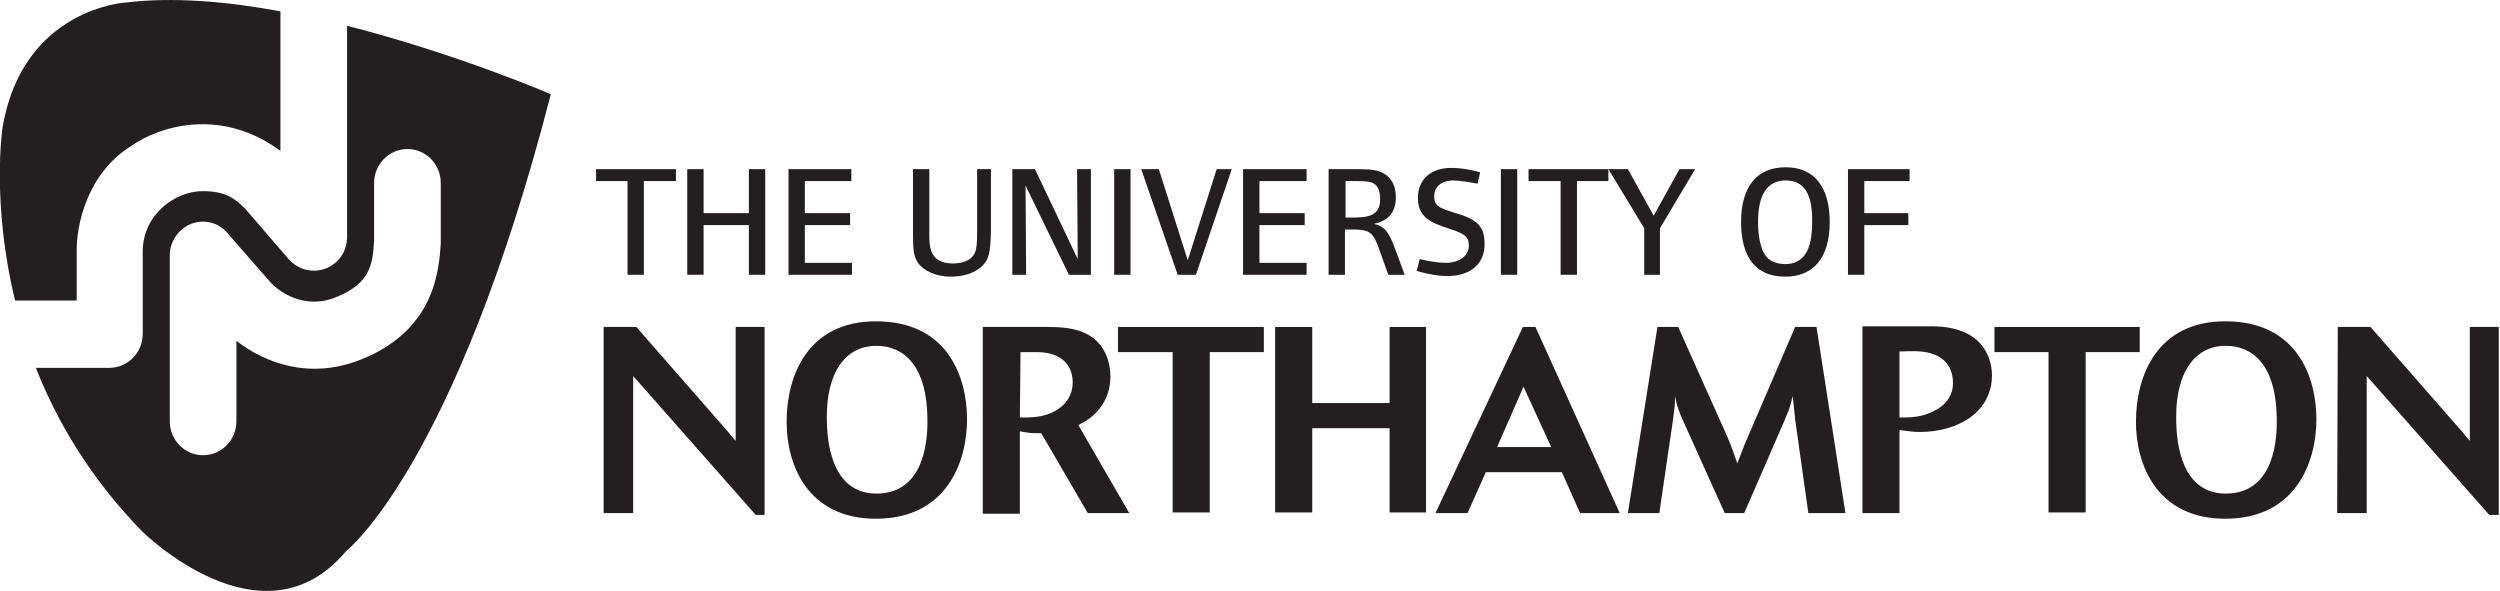 <?xml version="1.0" encoding="utf-8"?>
<!-- Generator: Adobe Illustrator 19.1.0, SVG Export Plug-In . SVG Version: 6.00 Build 0)  -->
<svg version="1.1" id="Layer_1" xmlns="http://www.w3.org/2000/svg" xmlns:xlink="http://www.w3.org/1999/xlink" x="0px" y="0px"
	 viewBox="-490.5 660.7 397.6 94" style="enable-background:new -490.5 660.7 397.6 94;" xml:space="preserve">
<style type="text/css">
	.st0{clip-path:url(#SVGID_2_);fill:#231F20;}
	.st1{clip-path:url(#SVGID_4_);fill:#231F20;}
	.st2{clip-path:url(#SVGID_6_);fill:#231F20;}
	.st3{clip-path:url(#SVGID_8_);fill:#231F20;}
	.st4{clip-path:url(#SVGID_10_);fill:#231F20;}
	.st5{clip-path:url(#SVGID_12_);fill:#231F20;}
	.st6{clip-path:url(#SVGID_14_);fill:#231F20;}
	.st7{clip-path:url(#SVGID_16_);fill:#231F20;}
	.st8{clip-path:url(#SVGID_18_);fill:#231F20;}
	.st9{clip-path:url(#SVGID_20_);fill:#231F20;}
	.st10{clip-path:url(#SVGID_22_);fill:#231F20;}
	.st11{clip-path:url(#SVGID_24_);fill:#231F20;}
	.st12{clip-path:url(#SVGID_26_);fill:#231F20;}
	.st13{clip-path:url(#SVGID_28_);fill:#231F20;}
	.st14{clip-path:url(#SVGID_30_);fill:#231F20;}
	.st15{clip-path:url(#SVGID_32_);fill:#231F20;}
	.st16{clip-path:url(#SVGID_34_);fill:#231F20;}
	.st17{clip-path:url(#SVGID_36_);fill:#231F20;}
	.st18{clip-path:url(#SVGID_38_);fill:#231F20;}
	.st19{clip-path:url(#SVGID_40_);fill:#231F20;}
	.st20{clip-path:url(#SVGID_42_);fill:#231F20;}
	.st21{clip-path:url(#SVGID_44_);fill:#231F20;}
	.st22{clip-path:url(#SVGID_46_);fill:#231F20;}
	.st23{fill:#231F20;}
	.st24{clip-path:url(#SVGID_48_);fill:#231F20;}
	.st25{clip-path:url(#SVGID_50_);fill:#231F20;}
</style>
<g>
	<g>
		<defs>
			<rect id="SVGID_1_" x="-493.4" y="654.2" width="417.7" height="125.6"/>
		</defs>
		<clipPath id="SVGID_2_">
			<use xlink:href="#SVGID_1_"  style="overflow:visible;"/>
		</clipPath>
		<path class="st0" d="M-394.5,712.7h5.2l14.7,16.8c0.4,0.5,0.5,0.7,1.1,1.3v-18.1h4.6v29.9h-1.4l-19.5-22.1v21.8h-4.7
			C-394.5,742.2-394.5,712.7-394.5,712.7z"/>
	</g>
	<g>
		<defs>
			<rect id="SVGID_3_" x="-493.4" y="654.2" width="417.7" height="125.6"/>
		</defs>
		<clipPath id="SVGID_4_">
			<use xlink:href="#SVGID_3_"  style="overflow:visible;"/>
		</clipPath>
		<path class="st1" d="M-336.7,727.4c0,6.7-3.2,15.8-14.5,15.8c-10.8,0-14.2-8.5-14.2-15.4c0-7.4,3.4-16,14.2-16
			C-339.6,711.8-336.7,720.9-336.7,727.4 M-359,726.9c0,2.3,0,12.3,7.9,12.3c8.1,0,8.1-9.6,8.1-11.6c0-8.8-3.8-11.9-8.1-11.9
			C-356.3,715.7-359,720.3-359,726.9"/>
	</g>
	<g>
		<defs>
			<rect id="SVGID_5_" x="-493.4" y="654.2" width="417.7" height="125.6"/>
		</defs>
		<clipPath id="SVGID_6_">
			<use xlink:href="#SVGID_5_"  style="overflow:visible;"/>
		</clipPath>
		<path class="st2" d="M-334.2,712.7h10.4c3.1,0,5.1,0.4,6.8,1.5c2.4,1.6,3.1,4.3,3.1,6.4c0,1.1-0.2,2.8-1.3,4.5
			c-1.2,1.8-2.6,2.6-3.8,3.2l8.1,14h-6.6l-7.4-12.7c-1.4,0-1.8,0-3.4-0.3v13.1h-5.9V712.7L-334.2,712.7z M-328.3,727.1
			c1.6,0,3.3,0,4.9-0.7c1.5-0.6,3.5-2.1,3.5-4.9c0-0.7-0.1-2.8-2.2-4c-1.2-0.7-2.6-0.8-3.7-0.8c-0.8,0-1.7,0-2.4,0L-328.3,727.1
			L-328.3,727.1z"/>
	</g>
	<g>
		<defs>
			<rect id="SVGID_7_" x="-493.4" y="654.2" width="417.7" height="125.6"/>
		</defs>
		<clipPath id="SVGID_8_">
			<use xlink:href="#SVGID_7_"  style="overflow:visible;"/>
		</clipPath>
		<polygon class="st3" points="-312.7,712.7 -289.5,712.7 -289.5,716.7 -298.1,716.7 -298.1,742.2 -304,742.2 -304,716.7 
			-312.7,716.7 		"/>
	</g>
	<g>
		<defs>
			<rect id="SVGID_9_" x="-493.4" y="654.2" width="417.7" height="125.6"/>
		</defs>
		<clipPath id="SVGID_10_">
			<use xlink:href="#SVGID_9_"  style="overflow:visible;"/>
		</clipPath>
		<polygon class="st4" points="-287.7,712.7 -281.8,712.7 -281.8,724.8 -269.5,724.8 -269.5,712.7 -263.7,712.7 -263.7,742.2 
			-269.5,742.2 -269.5,728.8 -281.8,728.8 -281.8,742.2 -287.7,742.2 		"/>
	</g>
	<g>
		<defs>
			<rect id="SVGID_11_" x="-493.4" y="654.2" width="417.7" height="125.6"/>
		</defs>
		<clipPath id="SVGID_12_">
			<use xlink:href="#SVGID_11_"  style="overflow:visible;"/>
		</clipPath>
		<path class="st5" d="M-248.3,712.7h2l13.4,29.6h-6.3l-2.9-6.5h-12.1l-2.9,6.5h-5.1L-248.3,712.7z M-248.2,722.2l-4.2,9.6h8.6
			L-248.2,722.2z"/>
	</g>
	<g>
		<defs>
			<rect id="SVGID_13_" x="-493.4" y="654.2" width="417.7" height="125.6"/>
		</defs>
		<clipPath id="SVGID_14_">
			<use xlink:href="#SVGID_13_"  style="overflow:visible;"/>
		</clipPath>
		<path class="st6" d="M-226.9,712.7h3.3l7.7,17.2c0.9,2.1,1,2.5,1.7,4.5c0.5-1.3,0.7-1.8,1.2-3.1l8-18.6h3.4l4.6,29.6h-5.9
			l-2.1-14.9c-0.2-1.8-0.2-2.3-0.4-3.7c-0.4,1.8-0.6,2.2-1.3,3.9l-6.4,14.7h-3.1l-6.9-15.3c-0.6-1.5-0.7-1.8-1-3.3
			c0,1.5-0.1,1.9-0.3,3.6l-2.2,15h-5L-226.9,712.7z"/>
	</g>
	<g>
		<defs>
			<rect id="SVGID_15_" x="-493.4" y="654.2" width="417.7" height="125.6"/>
		</defs>
		<clipPath id="SVGID_16_">
			<use xlink:href="#SVGID_15_"  style="overflow:visible;"/>
		</clipPath>
		<path class="st7" d="M-194.3,712.6h11.1c7.7,0,9.5,4.7,9.5,7.8c0,5.7-5.2,9-11.5,9c-1.2,0-2.2-0.2-3.2-0.3v13.2h-5.9L-194.3,712.6
			L-194.3,712.6z M-188.4,727.1c1.7,0,3.3,0,5.2-0.9c2.2-1,3.3-2.6,3.3-4.6c0-2.2-1.1-3.9-3.2-4.6c-1.4-0.5-2.9-0.5-5.3-0.4V727.1z"
			/>
	</g>
	<g>
		<defs>
			<rect id="SVGID_17_" x="-493.4" y="654.2" width="417.7" height="125.6"/>
		</defs>
		<clipPath id="SVGID_18_">
			<use xlink:href="#SVGID_17_"  style="overflow:visible;"/>
		</clipPath>
		<polygon class="st8" points="-173.3,712.7 -150.2,712.7 -150.2,716.7 -158.8,716.7 -158.8,742.2 -164.7,742.2 -164.7,716.7 
			-173.3,716.7 		"/>
	</g>
	<g>
		<defs>
			<rect id="SVGID_19_" x="-493.4" y="654.2" width="417.7" height="125.6"/>
		</defs>
		<clipPath id="SVGID_20_">
			<use xlink:href="#SVGID_19_"  style="overflow:visible;"/>
		</clipPath>
		<path class="st9" d="M-122.1,727.4c0,6.7-3.2,15.8-14.5,15.8c-10.8,0-14.2-8.5-14.2-15.4c0-7.4,3.4-16,14.2-16
			C-125,711.8-122.1,720.9-122.1,727.4 M-144.4,726.9c0,2.3,0,12.3,7.9,12.3c8.1,0,8.1-9.6,8.1-11.6c0-8.8-3.8-11.9-8.1-11.9
			C-141.7,715.7-144.4,720.3-144.4,726.9"/>
	</g>
	<g>
		<defs>
			<rect id="SVGID_21_" x="-493.4" y="654.2" width="417.7" height="125.6"/>
		</defs>
		<clipPath id="SVGID_22_">
			<use xlink:href="#SVGID_21_"  style="overflow:visible;"/>
		</clipPath>
		<path class="st10" d="M-118.7,712.7h5.2l14.7,16.8c0.4,0.5,0.5,0.7,1.1,1.3v-18.1h4.6v29.9h-1.5l-19.5-22.1v21.8h-4.7
			L-118.7,712.7L-118.7,712.7z"/>
	</g>
	<g>
		<defs>
			<rect id="SVGID_23_" x="-493.4" y="654.2" width="417.7" height="125.6"/>
		</defs>
		<clipPath id="SVGID_24_">
			<use xlink:href="#SVGID_23_"  style="overflow:visible;"/>
		</clipPath>
		<polygon class="st11" points="-388.1,689.5 -388.1,704.4 -390.7,704.4 -390.7,689.5 -395.7,689.5 -395.7,687.6 -383,687.6 
			-383,689.5 		"/>
	</g>
	<g>
		<defs>
			<rect id="SVGID_25_" x="-493.4" y="654.2" width="417.7" height="125.6"/>
		</defs>
		<clipPath id="SVGID_26_">
			<use xlink:href="#SVGID_25_"  style="overflow:visible;"/>
		</clipPath>
		<polygon class="st12" points="-371.4,704.4 -371.4,696.5 -378.6,696.5 -378.6,704.4 -381.2,704.4 -381.2,687.6 -378.6,687.6 
			-378.6,694.6 -371.4,694.6 -371.4,687.6 -368.8,687.6 -368.8,704.4 		"/>
	</g>
	<g>
		<defs>
			<rect id="SVGID_27_" x="-493.4" y="654.2" width="417.7" height="125.6"/>
		</defs>
		<clipPath id="SVGID_28_">
			<use xlink:href="#SVGID_27_"  style="overflow:visible;"/>
		</clipPath>
		<polygon class="st13" points="-365.1,704.4 -365.1,687.6 -355.1,687.6 -355.1,689.5 -362.5,689.5 -362.5,694.6 -355.3,694.6 
			-355.3,696.5 -362.5,696.5 -362.5,702.5 -355,702.5 -355,704.4 		"/>
	</g>
	<g>
		<defs>
			<rect id="SVGID_29_" x="-493.4" y="654.2" width="417.7" height="125.6"/>
		</defs>
		<clipPath id="SVGID_30_">
			<use xlink:href="#SVGID_29_"  style="overflow:visible;"/>
		</clipPath>
		<path class="st14" d="M-334.4,703.1c-1.1,1-2.8,1.6-4.9,1.6c-2.3,0-4.3-0.9-5.2-2.2c-0.7-1.1-0.8-1.9-0.8-5v-9.9h2.6v10.8
			c0,2.7,0.9,4.2,3.8,4.2c1.7,0,2.9-0.6,3.4-1.6c0.3-0.6,0.4-1.5,0.4-3.1v-10.3h2.2v9.9C-333,701-333.2,702-334.4,703.1"/>
	</g>
	<g>
		<defs>
			<rect id="SVGID_31_" x="-493.4" y="654.2" width="417.7" height="125.6"/>
		</defs>
		<clipPath id="SVGID_32_">
			<use xlink:href="#SVGID_31_"  style="overflow:visible;"/>
		</clipPath>
		<polygon class="st15" points="-320.5,704.4 -327.4,690.2 -327.3,704.4 -329.5,704.4 -329.5,687.6 -325.9,687.6 -319.1,701.9 
			-319.2,687.6 -317,687.6 -317,704.4 		"/>
	</g>
	<g>
		<defs>
			<rect id="SVGID_33_" x="-493.4" y="654.2" width="417.7" height="125.6"/>
		</defs>
		<clipPath id="SVGID_34_">
			<use xlink:href="#SVGID_33_"  style="overflow:visible;"/>
		</clipPath>
		<rect x="-313.3" y="687.6" class="st16" width="2.6" height="16.8"/>
	</g>
	<g>
		<defs>
			<rect id="SVGID_35_" x="-493.4" y="654.2" width="417.7" height="125.6"/>
		</defs>
		<clipPath id="SVGID_36_">
			<use xlink:href="#SVGID_35_"  style="overflow:visible;"/>
		</clipPath>
		<polygon class="st17" points="-300.3,704.4 -303.2,704.4 -309,687.6 -306.2,687.6 -301.6,702.1 -297,687.6 -294.6,687.6 		"/>
	</g>
	<g>
		<defs>
			<rect id="SVGID_37_" x="-493.4" y="654.2" width="417.7" height="125.6"/>
		</defs>
		<clipPath id="SVGID_38_">
			<use xlink:href="#SVGID_37_"  style="overflow:visible;"/>
		</clipPath>
		<polygon class="st18" points="-292.8,704.4 -292.8,687.6 -282.7,687.6 -282.7,689.5 -290.2,689.5 -290.2,694.6 -283,694.6 
			-283,696.5 -290.2,696.5 -290.2,702.5 -282.7,702.5 -282.7,704.4 		"/>
	</g>
	<g>
		<defs>
			<rect id="SVGID_39_" x="-493.4" y="654.2" width="417.7" height="125.6"/>
		</defs>
		<clipPath id="SVGID_40_">
			<use xlink:href="#SVGID_39_"  style="overflow:visible;"/>
		</clipPath>
		<path class="st19" d="M-269.7,704.4l-1.4-3.9c-0.6-1.6-1-3-2.7-3.2c-0.5-0.1-1.2-0.1-2.3-0.1h-0.5v7.2h-2.6v-16.8h4.7
			c2.3,0,3.2,0.2,4.1,0.7c1.2,0.7,1.9,2,1.9,3.7c0,2.4-1.1,3.8-3.5,4.3c1.7,0.4,2.4,1.2,3.5,4.3l1.4,3.8
			C-267,704.4-269.7,704.4-269.7,704.4z M-272,689.9c-0.5-0.3-1.2-0.4-2.7-0.4h-1.8v5.8h0.9c2.4,0,4.6-0.1,4.6-2.9
			C-271,691.2-271.3,690.3-272,689.9"/>
	</g>
	<g>
		<defs>
			<rect id="SVGID_41_" x="-493.4" y="654.2" width="417.7" height="125.6"/>
		</defs>
		<clipPath id="SVGID_42_">
			<use xlink:href="#SVGID_41_"  style="overflow:visible;"/>
		</clipPath>
		<path class="st20" d="M-260.3,704.6c-1.6,0-3-0.3-4.9-0.8l0.5-1.9c1.6,0.4,3,0.6,4.2,0.6c1.9,0,3.6-1,3.6-2.7
			c0-1.2-0.4-1.7-1.9-2.3c-2.9-1.1-6.2-1.5-6.2-5.3c0-3,2.1-4.8,5.3-4.8c1.3,0,2.8,0.2,4.6,0.7l-0.4,1.8c-1.2-0.2-2.8-0.5-3.9-0.5
			c-1.6,0-3,0.8-3,2.5c0,1.4,0.5,1.8,3.1,2.6c3.5,1,4.9,2,4.9,4.9C-254.3,702.6-256.6,704.6-260.3,704.6"/>
	</g>
	<g>
		<defs>
			<rect id="SVGID_43_" x="-493.4" y="654.2" width="417.7" height="125.6"/>
		</defs>
		<clipPath id="SVGID_44_">
			<use xlink:href="#SVGID_43_"  style="overflow:visible;"/>
		</clipPath>
		<rect x="-251.8" y="687.6" class="st21" width="2.6" height="16.8"/>
	</g>
	<g>
		<defs>
			<rect id="SVGID_45_" x="-493.4" y="654.2" width="417.7" height="125.6"/>
		</defs>
		<clipPath id="SVGID_46_">
			<use xlink:href="#SVGID_45_"  style="overflow:visible;"/>
		</clipPath>
		<polygon class="st22" points="-239.7,689.5 -239.7,704.4 -242.3,704.4 -242.3,689.5 -247.4,689.5 -247.4,687.6 -234.7,687.6 
			-234.7,689.5 		"/>
	</g>
	<g>
		<polygon class="st23" points="-226.5,697 -226.5,704.4 -229,704.4 -229,697 -234.7,687.6 -231.6,687.6 -227.5,695 -223.4,687.6 
			-220.9,687.6 		"/>
	</g>
	<g>
		<path class="st23" d="M-206.6,704.7c-4.6,0-7-3-7-8.7c0-5.6,2.5-8.7,7.1-8.7c4.5,0,7,3.1,7,8.7
			C-199.5,701.6-202,704.7-206.6,704.7 M-206.5,689.4c-2.9,0-4.4,2.2-4.4,6.6c0,2.2,0.4,4.2,1.1,5.2c0.6,1,1.8,1.5,3.2,1.5
			c2.9,0,4.3-2.1,4.3-6.6C-202.2,691.5-203.6,689.4-206.5,689.4"/>
	</g>
</g>
<g>
	<g>
		<polygon class="st23" points="-194,689.5 -194,694.6 -187,694.6 -187,696.5 -194,696.5 -194,704.4 -196.6,704.4 -196.6,687.6 
			-186.8,687.6 -186.8,689.5 		"/>
	</g>
</g>
<g>
	<g>
		<defs>
			<rect id="SVGID_47_" x="-490.5" y="660.7" width="397.6" height="94"/>
		</defs>
		<clipPath id="SVGID_48_">
			<use xlink:href="#SVGID_47_"  style="overflow:visible;"/>
		</clipPath>
		<path class="st24" d="M-435.3,664.8l0,33.6c0,2.2-1.3,4.2-3.4,5c-2.1,0.8-4.4,0.2-5.9-1.5c0,0-6.3-7.3-6.9-8
			c-1.8-1.8-3.3-2.8-6.8-2.8c-4.3,0-9.5,3.7-9.5,9.6v13.1c0,3-2.4,5.4-5.3,5.4h-11.7c3.4,8.6,8.7,17.6,16.9,26c0,0,19.1,19,32.4,3.2
			c0,0,17.3-13.4,32.6-72.7C-402.8,675.7-417.7,669.3-435.3,664.8 M-420.4,699.5c-0.3,4.1-0.9,13.6-12.5,18.3
			c-8.5,3.5-15.8,0.4-20-2.9v12.8c0,3-2.4,5.4-5.3,5.4c-2.9,0-5.3-2.4-5.3-5.4v-26.4c0-2.2,1.4-4.2,3.4-5c2.1-0.8,4.4-0.2,5.8,1.5
			c0,0,6.8,7.8,7,8c0.6,0.6,4.7,4.5,10.4,2.1c5.4-2.2,5.7-5.4,5.9-9v-9.1c0-3,2.4-5.4,5.3-5.4c2.9,0,5.3,2.4,5.3,5.4v9.3
			C-420.4,699.3-420.4,699.4-420.4,699.5"/>
	</g>
	<g>
		<defs>
			<rect id="SVGID_49_" x="-490.5" y="660.7" width="397.6" height="94"/>
		</defs>
		<clipPath id="SVGID_50_">
			<use xlink:href="#SVGID_49_"  style="overflow:visible;"/>
		</clipPath>
		<path class="st25" d="M-478.3,708.4v-7.7l0,0.1c-0.1-4.3,1.7-12.6,8.7-16.9c4.2-3,14.1-6.3,23.7,0.8c0-22.1,0-22.1,0-22.2
			c-8.6-1.6-17.2-2.3-24.6-1.4c0,0-16.4,0.9-19.6,19.9c0,0-1.8,11.9,2,27.5H-478.3z"/>
	</g>
</g>
</svg>
